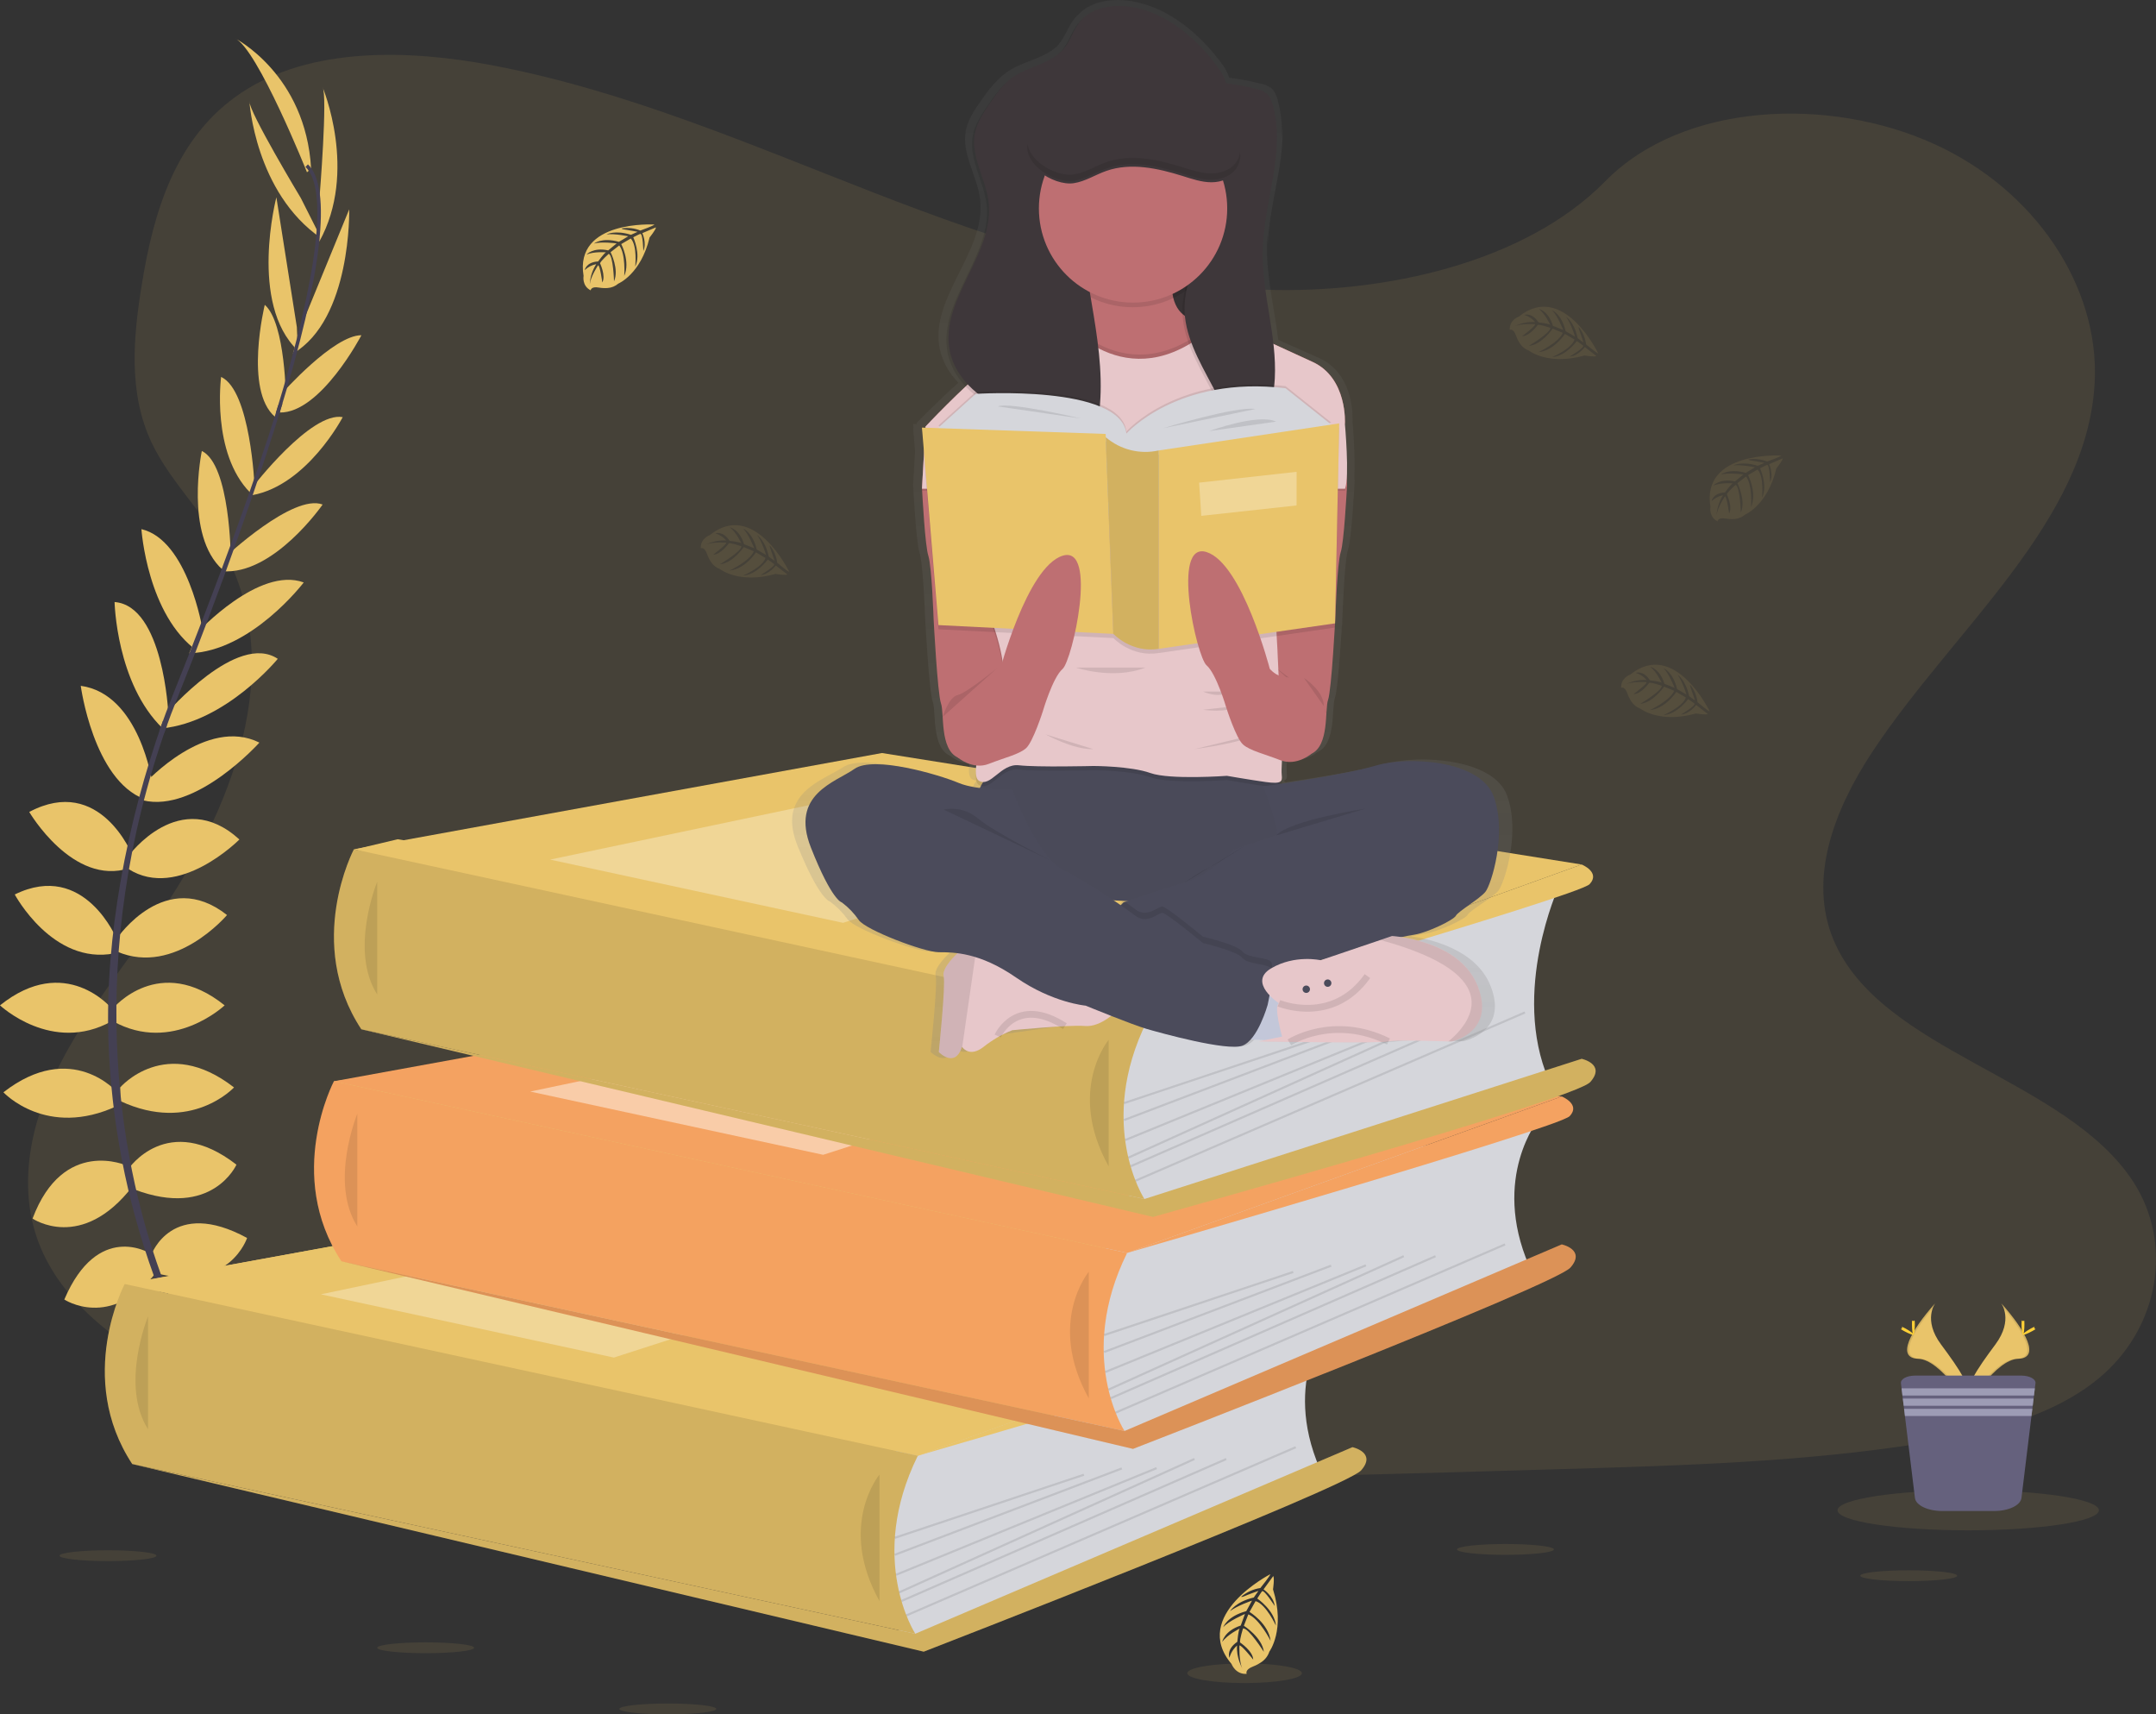 <svg width="317" height="252" viewBox="0 0 317 252" fill="none" xmlns="http://www.w3.org/2000/svg">
<rect x="0" y="0" width="317" height="252" fill="#333333" stroke="none"/>
<g clip-path="url(#clip0)">
<path opacity="0.1" d="M185.91 42.587C165.852 41.889 146.745 35.416 128.503 28.331C110.261 21.247 92.192 13.397 72.615 9.644C60.023 7.23 45.621 6.889 35.477 13.639C25.711 20.147 22.556 31.35 20.861 41.756C19.584 49.584 18.834 57.822 22.333 65.151C24.76 70.239 29.071 74.516 32.049 79.406C42.422 96.364 35.093 117.276 23.852 133.834C18.583 141.604 12.462 149.019 8.396 157.281C4.33 165.543 2.446 175.023 6.003 183.459C9.533 191.826 17.942 198.099 27.047 202.515C45.546 211.486 67.337 214.052 88.6 215.506C135.656 218.726 182.959 217.331 230.139 215.937C247.599 215.419 265.135 214.895 282.311 212.196C291.85 210.696 301.696 208.319 308.623 202.574C317.412 195.282 319.591 182.932 313.703 173.79C303.819 158.453 276.512 154.644 269.595 138.182C265.795 129.124 269.7 119.033 275.223 110.629C287.074 92.605 306.937 76.791 307.985 56.188C308.704 42.035 299.152 27.866 284.387 21.169C268.913 14.125 247.448 15.018 236.036 26.636C224.278 38.608 203.619 43.2 185.91 42.587Z" fill="#E9C46A"/>
<path d="M134.955 213.987L28.875 213.47L18.335 188.749L55.606 186.043L49.11 158.939L122.828 149.385L52.237 124.847L58.473 123.366L171.982 141.882L165.73 184.181L156.795 207.427L134.955 213.987Z" fill="#E9C46A"/>
<path d="M30.502 203.116C30.502 203.116 37.011 202.075 40.916 206.674C40.916 206.674 38.052 208.93 31.891 205.806L30.502 203.116Z" fill="#E9C46A"/>
<path d="M29.821 203.014C29.821 203.014 25.668 208.124 27.713 213.814C27.713 213.814 31.098 212.459 31.466 205.561L29.821 203.014Z" fill="#E9C46A"/>
<path d="M26.089 194.612C26.089 194.612 28.693 189.837 39.106 196.521C39.106 196.521 37.718 199.732 33.118 199.472C28.519 199.211 27.304 197.129 26.089 194.612Z" fill="#E9C46A"/>
<path d="M25.416 194.268C25.416 194.268 20.015 193.649 19.491 206.014C19.491 206.014 22.915 206.723 25.348 202.812C27.781 198.901 26.783 196.707 25.416 194.268Z" fill="#E9C46A"/>
<path d="M22.271 184.404C22.271 184.404 25.308 175.987 36.329 181.975C36.329 181.975 33.812 189.697 23.399 187.268L22.271 184.404Z" fill="#E9C46A"/>
<path d="M18.887 171.822C18.887 171.822 24.614 163.318 34.767 171.202C34.767 171.202 31.209 179.185 19.755 174.847L18.887 171.822Z" fill="#E9C46A"/>
<path d="M17.672 159.848C17.672 159.848 24.354 152.035 34.408 159.848C34.408 159.848 28.073 166.703 17.672 161.843V159.848Z" fill="#E9C46A"/>
<path d="M16.63 148.217C16.63 148.217 23.399 140.06 33.031 147.783C33.031 147.783 25.395 154.985 16.63 150.126V148.217Z" fill="#E9C46A"/>
<path d="M17.238 137.891C17.238 137.891 24.366 127.391 33.379 134.507C33.379 134.507 25.742 143.531 17.238 139.887V137.891Z" fill="#E9C46A"/>
<path d="M18.887 125.83C18.887 125.83 26.436 115.417 35.201 123.4C35.201 123.4 26.263 132.424 18.887 127.739V125.83Z" fill="#E9C46A"/>
<path d="M21.403 115.048C21.403 115.048 30.341 105.261 38.139 109.16C38.139 109.16 28.826 119.554 21.013 117.645L21.403 115.048Z" fill="#E9C46A"/>
<path d="M24.527 104.827C24.527 104.827 34.842 92.84 40.842 96.844C40.842 96.844 33.242 106.141 23.796 107.071L24.527 104.827Z" fill="#E9C46A"/>
<path d="M29.037 92.974C29.037 92.974 38.065 83.187 44.66 85.617C44.66 85.617 36.936 95.769 27.825 96.029L29.037 92.974Z" fill="#E9C46A"/>
<path d="M33.118 81.885C33.118 81.885 43.098 72.514 47.437 74.163C47.437 74.163 40.234 84.575 32.685 83.968L33.118 81.885Z" fill="#E9C46A"/>
<path d="M37.11 71.646C37.11 71.646 45.701 60.45 50.39 61.317C50.39 61.317 45.18 71.299 37.11 72.784V71.646Z" fill="#E9C46A"/>
<path d="M41.443 57.84C41.443 57.84 49.036 49.259 53.139 49.278C53.139 49.278 47.145 60.744 41.13 60.639L41.443 57.84Z" fill="#E9C46A"/>
<path d="M44.009 48.648L51.345 30.773C51.345 30.773 51.711 46.931 43.076 51.964L44.009 48.648Z" fill="#E9C46A"/>
<path d="M46.987 28.936C46.987 28.936 48.202 14.008 47.421 12.793C47.421 12.793 52.665 25.204 46.938 35.53L46.987 28.936Z" fill="#E9C46A"/>
<path d="M21.986 184.206C21.986 184.206 14.38 179.492 9.456 191.024C9.456 191.024 16.224 195.517 22.881 187.147L21.986 184.206Z" fill="#E9C46A"/>
<path d="M18.642 171.342C18.642 171.342 9.313 167.087 4.788 179.126C4.788 179.126 11.994 184.085 19.491 174.385L18.642 171.342Z" fill="#E9C46A"/>
<path d="M17.238 160.563C17.238 160.563 10.556 152.751 0.502 160.563C0.502 160.563 6.837 167.418 17.238 162.559V160.563Z" fill="#E9C46A"/>
<path d="M16.401 148.217C16.401 148.217 9.632 140.06 0 147.783C0 147.783 7.636 154.985 16.401 150.126V148.217Z" fill="#E9C46A"/>
<path d="M17.238 138.188C17.238 138.188 12.49 126.428 2.169 131.485C2.169 131.485 7.748 141.913 16.816 140.141L17.238 138.188Z" fill="#E9C46A"/>
<path d="M19.485 125.771C19.485 125.771 14.765 113.805 4.299 119.353C4.299 119.353 10.708 130.32 19.02 127.618L19.485 125.771Z" fill="#E9C46A"/>
<path d="M22.41 115.107C22.41 115.107 20.551 101.989 11.873 100.814C11.873 100.814 13.714 114.648 21.242 117.471L22.41 115.107Z" fill="#E9C46A"/>
<path d="M24.747 104.852C24.747 104.852 24.022 89.047 16.847 88.496C16.847 88.496 17.089 100.492 23.938 107.09L24.747 104.852Z" fill="#E9C46A"/>
<path d="M29.78 92.531C29.78 92.531 27.642 79.388 20.793 77.782C20.793 77.782 21.642 90.51 29.102 95.757L29.78 92.531Z" fill="#E9C46A"/>
<path d="M33.93 81.994C33.93 81.994 33.859 68.302 29.675 66.291C29.675 66.291 27.081 78.687 32.718 83.742L33.93 81.994Z" fill="#E9C46A"/>
<path d="M37.429 71.491C37.429 71.491 36.843 57.394 32.511 55.407C32.511 55.407 31.029 66.564 36.781 72.415L37.429 71.491Z" fill="#E9C46A"/>
<path d="M42.047 58.965C42.047 58.965 42.022 47.499 38.929 44.809C38.929 44.809 35.855 57.369 40.432 61.271L42.047 58.965Z" fill="#E9C46A"/>
<path d="M43.646 48.084L40.637 29.001C40.637 29.001 36.549 44.638 43.788 51.531L43.646 48.084Z" fill="#E9C46A"/>
<path d="M44.232 29.115C44.232 29.115 36.509 16.285 36.667 14.86C36.667 14.86 37.488 28.306 47.204 35.004L44.232 29.115Z" fill="#E9C46A"/>
<path d="M45.137 25.325C45.137 25.325 37.847 7.103 34.55 5.628C34.55 5.628 44.963 10.921 45.744 24.805L45.137 25.325Z" fill="#E9C46A"/>
<path d="M41.093 60.747L40.594 60.595C46.746 40.535 48.28 27.745 44.917 24.538L45.274 24.16C48.841 27.544 47.393 40.194 41.093 60.747Z" fill="#444053"/>
<path d="M24.152 107.716L23.415 107.452C24.069 105.615 24.772 103.749 25.51 101.911C31.931 85.908 37.398 71.02 40.903 59.591L41.545 59.281C38.033 70.732 32.663 86.19 26.235 102.215C25.5 104.019 24.8 105.875 24.152 107.716Z" fill="#444053"/>
<path d="M39.673 218.128C39.574 218.019 29.604 206.791 22.652 187.624C18.579 176.402 16.312 164.605 15.936 152.673C15.459 137.758 18.589 121.104 23.951 105.974L24.533 106.656C12.496 140.612 17.278 169.709 23.622 187.23C30.499 206.224 40.358 217.328 40.454 217.44L39.673 218.128Z" fill="#444053"/>
<path d="M195.477 194.29C195.477 194.29 188.451 202.865 194.029 215.828L137.934 240.156L132.55 241.284L130.071 230.437L131.729 216.749V209.268L195.477 194.29Z" fill="#D5D6DB"/>
<path d="M18.335 188.749L95.977 174.596L198.855 190.983L134.955 213.987L18.335 188.749Z" fill="#E9C46A"/>
<path d="M18.335 188.749L95.977 174.596L198.855 190.983L134.955 213.987L18.335 188.749Z" fill="#E9C46A"/>
<path d="M18.335 188.746C18.335 188.746 11.073 202.502 19.441 215.208L134.577 240.156C134.577 240.156 127.43 229.197 134.946 213.987L18.335 188.746Z" fill="#E9C46A"/>
<path opacity="0.1" d="M18.335 188.746C18.335 188.746 11.073 202.502 19.441 215.208L134.577 240.156C134.577 240.156 127.43 229.197 134.946 213.987L18.335 188.746Z" fill="black"/>
<path opacity="0.1" d="M21.766 193.515C21.766 193.515 17.616 203.581 21.766 210.095V193.515Z" fill="black"/>
<path d="M134.577 240.156L198.855 212.729C198.855 212.729 202.45 213.504 200.126 216.138C197.801 218.772 135.817 242.79 135.817 242.79L19.441 215.208L134.577 240.156Z" fill="#E9C46A"/>
<path opacity="0.1" d="M134.577 240.156L198.855 212.729C198.855 212.729 202.45 213.504 200.126 216.138C197.801 218.772 135.817 242.79 135.817 242.79L19.441 215.208L134.577 240.156Z" fill="black"/>
<path opacity="0.1" d="M129.309 216.758C129.309 216.758 123.11 224.196 129.309 235.352V216.758Z" fill="black"/>
<path opacity="0.1" d="M159.317 216.632L131.515 225.907L131.613 226.201L159.415 216.926L159.317 216.632Z" fill="black"/>
<path opacity="0.1" d="M164.886 215.709L131.506 228.402L131.616 228.692L164.996 215.999L164.886 215.709Z" fill="black"/>
<path opacity="0.1" d="M170 215.665L131.692 231.344L131.809 231.631L170.118 215.951L170 215.665Z" fill="black"/>
<path opacity="0.1" d="M175.562 214.322L132.139 233.936L132.267 234.218L175.689 214.605L175.562 214.322Z" fill="black"/>
<path opacity="0.1" d="M180.234 214.328L132.483 235.199L132.607 235.483L180.358 214.612L180.234 214.328Z" fill="black"/>
<path opacity="0.1" d="M190.454 212.593L133.203 237.319L133.326 237.603L190.577 212.878L190.454 212.593Z" fill="black"/>
<path opacity="0.3" d="M47.179 190.261L101.725 178.795L134.955 185.148L90.258 199.558L47.179 190.261Z" fill="white"/>
<path d="M198.855 190.983C198.855 190.983 201.675 192.121 200.02 193.878C198.365 195.635 134.946 213.987 134.946 213.987L198.855 190.983Z" fill="#E9C46A"/>
<path d="M226.249 164.484C226.249 164.484 219.226 173.056 224.805 186.022L168.709 210.349L163.326 211.483L160.846 200.637L162.529 186.952V179.461L226.249 164.484Z" fill="#D5D6DB"/>
<path d="M49.11 158.939L126.749 144.789L229.63 161.177L165.731 184.181L49.11 158.939Z" fill="#F4A261"/>
<path d="M49.098 158.939C49.098 158.939 41.833 172.696 50.201 185.402L165.337 210.349C165.337 210.349 158.193 199.382 165.718 184.178L49.098 158.939Z" fill="#F4A261"/>
<path opacity="0.1" d="M49.098 158.939C49.098 158.939 41.833 172.696 50.201 185.402L165.337 210.349C165.337 210.349 158.193 199.382 165.718 184.178L129.309 176.297L49.098 158.939Z" fill="#F4A261"/>
<path opacity="0.1" d="M52.538 163.709C52.538 163.709 48.391 173.772 52.538 180.289V163.709Z" fill="black"/>
<path d="M165.349 210.349L229.63 182.923C229.63 182.923 233.222 183.698 230.898 186.332C228.573 188.966 166.589 212.983 166.589 212.983L50.213 185.402L165.349 210.349Z" fill="#F4A261"/>
<path opacity="0.1" d="M165.349 210.349L229.63 182.923C229.63 182.923 233.222 183.698 230.898 186.332C228.573 188.966 166.589 212.983 166.589 212.983L50.213 185.402L165.349 210.349Z" fill="black"/>
<path opacity="0.1" d="M160.081 186.952C160.081 186.952 153.882 194.389 160.081 205.546V186.952Z" fill="black"/>
<path opacity="0.1" d="M190.092 186.829L162.289 196.104L162.387 196.398L190.19 187.123L190.092 186.829Z" fill="black"/>
<path opacity="0.1" d="M195.664 185.905L162.284 198.597L162.394 198.887L195.775 186.194L195.664 185.905Z" fill="black"/>
<path opacity="0.1" d="M200.774 185.856L162.466 201.535L162.583 201.822L200.891 186.143L200.774 185.856Z" fill="black"/>
<path opacity="0.1" d="M206.339 184.514L162.917 204.128L163.044 204.41L206.467 184.796L206.339 184.514Z" fill="black"/>
<path opacity="0.1" d="M211.007 184.516L163.256 205.387L163.38 205.671L211.131 184.8L211.007 184.516Z" fill="black"/>
<path opacity="0.1" d="M221.229 182.781L163.979 207.506L164.101 207.791L221.352 183.065L221.229 182.781Z" fill="black"/>
<path opacity="0.45" d="M77.955 160.455L132.501 148.989L165.731 155.342L121.034 169.752L77.955 160.455Z" fill="white"/>
<path d="M229.63 161.177C229.63 161.177 232.447 162.314 230.795 164.068C229.143 165.822 165.73 184.178 165.73 184.178L229.63 161.177Z" fill="#F4A261"/>
<path d="M229.162 130.385C229.162 130.385 222.136 145.778 227.715 158.741L171.619 176.251L166.248 177.388L163.769 166.541L165.427 152.853V145.363L229.162 130.385Z" fill="#D5D6DB"/>
<path d="M52.033 124.844L129.674 110.691L232.556 127.079L168.653 150.083L52.033 124.844Z" fill="#E9C46A"/>
<path d="M52.033 124.841C52.033 124.841 44.759 138.598 53.127 151.304L168.262 176.251C168.262 176.251 161.116 165.283 168.64 150.083L52.033 124.841Z" fill="#E9C46A"/>
<path opacity="0.1" d="M52.033 124.841C52.033 124.841 44.759 138.598 53.127 151.304L168.262 176.251C168.262 176.251 161.116 165.283 168.64 150.083L52.033 124.841Z" fill="black"/>
<path opacity="0.1" d="M55.464 129.61C55.464 129.61 51.314 139.676 55.464 146.19V129.61Z" fill="black"/>
<path d="M168.275 176.251L232.553 155.642C232.553 155.642 236.148 156.417 233.823 159.051C231.499 161.685 169.515 178.885 169.515 178.885L53.139 151.303L168.275 176.251Z" fill="#E9C46A"/>
<path opacity="0.1" d="M168.275 176.251L232.553 155.642C232.553 155.642 236.148 156.417 233.823 159.051C231.499 161.685 169.515 178.885 169.515 178.885L53.139 151.303L168.275 176.251Z" fill="black"/>
<path opacity="0.1" d="M163.006 152.853C163.006 152.853 156.808 160.291 163.006 171.447V152.853Z" fill="black"/>
<path opacity="0.1" d="M193.019 152.73L165.216 162.005L165.314 162.299L193.117 153.024L193.019 152.73Z" fill="black"/>
<path opacity="0.1" d="M198.589 151.807L165.208 164.5L165.319 164.789L198.699 152.097L198.589 151.807Z" fill="black"/>
<path opacity="0.1" d="M203.696 151.76L165.388 167.439L165.505 167.726L203.813 152.047L203.696 151.76Z" fill="black"/>
<path opacity="0.1" d="M209.265 150.415L165.842 170.029L165.97 170.311L209.392 150.697L209.265 150.415Z" fill="black"/>
<path opacity="0.1" d="M213.935 150.421L166.184 171.291L166.308 171.575L214.059 150.705L213.935 150.421Z" fill="black"/>
<path opacity="0.1" d="M224.155 148.687L166.905 173.413L167.028 173.697L224.278 148.971L224.155 148.687Z" fill="black"/>
<path opacity="0.3" d="M80.877 126.357L135.423 114.89L168.653 121.243L123.956 135.654L80.877 126.357Z" fill="white"/>
<path d="M232.552 127.078C232.552 127.078 235.373 128.216 233.718 129.973C232.063 131.73 168.653 150.082 168.653 150.082L232.552 127.078Z" fill="#E9C46A"/>
<path d="M96.206 33.005C96.206 33.005 84.429 32.295 85.805 40.557C85.805 40.557 85.529 42.017 86.852 42.68C86.852 42.68 86.874 42.06 88.061 42.274C88.484 42.346 88.915 42.367 89.344 42.336C89.922 42.296 90.471 42.07 90.909 41.691C90.909 41.691 94.222 40.321 95.511 34.904C95.511 34.904 96.466 33.724 96.441 33.42L94.445 34.269C94.445 34.269 95.124 35.704 94.591 36.897C94.591 36.897 94.526 34.322 94.142 34.38C94.064 34.38 93.11 34.879 93.11 34.879C93.11 34.879 94.278 37.38 93.395 39.196C93.395 39.196 93.729 36.116 92.744 35.059L91.343 35.877C91.343 35.877 92.71 38.459 91.783 40.566C91.783 40.566 92.022 37.334 91.049 36.076L89.778 37.067C89.778 37.067 91.064 39.612 90.28 41.359C90.28 41.359 90.178 37.597 89.505 37.312C89.505 37.312 88.392 38.291 88.225 38.694C88.225 38.694 89.105 40.554 88.557 41.517C88.557 41.517 88.225 39.01 87.937 38.998C87.937 38.998 86.831 40.659 86.716 41.787C86.769 40.736 87.097 39.716 87.667 38.831C87.03 38.951 86.441 39.256 85.975 39.708C85.975 39.708 86.146 38.533 87.943 38.431C87.943 38.431 88.857 37.17 89.102 37.095C89.102 37.095 87.314 36.943 86.232 37.424C86.232 37.424 87.187 36.317 89.428 36.804L90.667 35.781C90.667 35.781 88.318 35.471 87.32 35.815C87.32 35.815 88.47 34.836 91.005 35.549L92.372 34.734C92.372 34.734 90.367 34.303 89.174 34.458C89.174 34.458 90.432 33.779 92.772 34.514L93.745 34.077C93.745 34.077 92.279 33.789 91.848 33.742C91.417 33.696 91.396 33.578 91.396 33.578C92.326 33.425 93.281 33.532 94.154 33.888C94.154 33.888 96.246 33.135 96.206 33.005Z" fill="#E9C46A"/>
<path opacity="0.1" d="M261.89 66.964C261.89 66.964 250.113 66.254 251.489 74.516C251.489 74.516 251.213 75.976 252.536 76.639C252.536 76.639 252.558 76.019 253.745 76.233C254.169 76.304 254.599 76.325 255.028 76.295C255.601 76.253 256.144 76.027 256.578 75.65C256.578 75.65 259.894 74.281 261.18 68.863C261.18 68.863 262.135 67.683 262.11 67.379L260.12 68.228C260.12 68.228 260.799 69.663 260.266 70.856C260.266 70.856 260.201 68.281 259.819 68.34C259.742 68.34 258.784 68.839 258.784 68.839C258.784 68.839 259.953 71.34 259.073 73.156C259.073 73.156 259.407 70.075 258.419 69.018L257.018 69.837C257.018 69.837 258.385 72.418 257.458 74.525C257.458 74.525 257.697 71.293 256.723 70.035L255.456 71.026C255.456 71.026 256.739 73.571 255.955 75.319C255.955 75.319 255.852 71.556 255.18 71.271C255.18 71.271 254.07 72.251 253.9 72.653C253.9 72.653 254.78 74.513 254.235 75.477C254.235 75.477 253.9 72.97 253.615 72.957C253.615 72.957 252.508 74.618 252.394 75.746C252.447 74.694 252.777 73.675 253.348 72.79C252.71 72.911 252.121 73.216 251.653 73.667C251.653 73.667 251.827 72.492 253.621 72.39C253.621 72.39 254.535 71.129 254.78 71.051C254.78 71.051 252.995 70.903 251.91 71.383C251.91 71.383 252.865 70.277 255.106 70.763L256.345 69.74C256.345 69.74 253.993 69.431 252.998 69.775C252.998 69.775 254.145 68.795 256.683 69.508L258.047 68.693C258.047 68.693 256.042 68.262 254.848 68.417C254.848 68.417 256.107 67.739 258.447 68.473L259.423 68.036C259.423 68.036 257.954 67.748 257.523 67.701C257.092 67.655 257.07 67.537 257.07 67.537C258.001 67.382 258.956 67.49 259.829 67.847C259.829 67.847 261.927 67.094 261.89 66.964Z" fill="#E9C46A"/>
<path opacity="0.1" d="M116.041 84.046C116.041 84.046 110.908 73.406 104.375 78.65C104.375 78.65 102.965 79.121 103.033 80.599C103.033 80.599 103.576 80.317 103.963 81.458C104.108 81.861 104.299 82.246 104.533 82.604C104.85 83.091 105.317 83.46 105.863 83.658C105.863 83.658 108.674 85.883 114.032 84.365C114.032 84.365 115.529 84.622 115.774 84.442L114.063 83.119C114.063 83.119 113.134 84.411 111.838 84.526C111.838 84.526 114.057 83.215 113.818 82.911C113.769 82.849 112.889 82.251 112.889 82.251C112.889 82.251 111.274 84.492 109.259 84.606C109.259 84.606 112.111 83.398 112.551 82.019L111.156 81.194C111.156 81.194 109.566 83.649 107.276 83.866C107.276 83.866 110.214 82.499 110.837 81.036L109.356 80.416C109.356 80.416 107.759 82.778 105.85 82.948C105.85 82.948 109.086 81.024 109.005 80.296C109.005 80.296 107.608 79.806 107.174 79.853C107.174 79.853 105.99 81.523 104.874 81.523C104.874 81.523 106.898 80.007 106.774 79.763C106.774 79.763 104.784 79.608 103.737 80.073C104.681 79.603 105.731 79.39 106.783 79.453C106.366 78.955 105.812 78.59 105.19 78.402C105.19 78.402 106.3 77.981 107.264 79.496C107.264 79.496 108.813 79.679 108.996 79.856C108.996 79.856 108.255 78.225 107.31 77.516C107.31 77.516 108.742 77.804 109.396 79.995L110.899 80.59C110.899 80.59 110.034 78.384 109.238 77.686C109.238 77.686 110.651 78.21 111.268 80.785L112.644 81.579C112.644 81.579 112.046 79.617 111.327 78.653C111.327 78.653 112.532 79.422 113.031 81.82L113.89 82.459C113.89 82.459 113.425 81.036 113.27 80.64C113.115 80.243 113.192 80.162 113.192 80.162C113.782 80.898 114.155 81.783 114.271 82.719C114.271 82.719 115.929 84.138 116.041 84.046Z" fill="#E9C46A"/>
<path opacity="0.1" d="M234.982 51.933C234.982 51.933 229.853 41.294 223.317 46.538C223.317 46.538 221.91 47.009 221.975 48.487C221.975 48.487 222.52 48.208 222.905 49.346C223.049 49.751 223.242 50.136 223.478 50.495C223.794 50.981 224.26 51.35 224.804 51.546C224.804 51.546 227.619 53.771 232.974 52.256C232.974 52.256 234.471 52.51 234.719 52.33L233.017 51.004C233.017 51.004 232.088 52.299 230.795 52.414C230.795 52.414 233.011 51.1 232.773 50.796C232.723 50.734 231.843 50.136 231.843 50.136C231.843 50.136 230.231 52.377 228.214 52.491C228.214 52.491 231.068 51.283 231.508 49.907L230.092 49.089C230.092 49.089 228.505 51.54 226.211 51.76C226.211 51.76 229.15 50.39 229.776 48.927L228.291 48.308C228.291 48.308 226.695 50.672 224.789 50.84C224.789 50.84 228.021 48.915 227.941 48.19C227.941 48.19 226.546 47.697 226.112 47.747C226.112 47.747 224.928 49.414 223.81 49.414C223.81 49.414 225.836 47.898 225.712 47.654C225.712 47.654 223.723 47.499 222.672 47.964C223.616 47.494 224.666 47.281 225.719 47.344C225.303 46.846 224.75 46.48 224.129 46.293C224.129 46.293 225.238 45.872 226.202 47.387C226.202 47.387 227.752 47.573 227.935 47.75C227.935 47.75 227.194 46.117 226.246 45.407C226.246 45.407 227.677 45.698 228.331 47.902L229.838 48.497C229.838 48.497 228.973 46.287 228.176 45.59C228.176 45.59 229.59 46.114 230.203 48.689L231.582 49.482C231.582 49.482 230.981 47.523 230.262 46.557C230.262 46.557 231.471 47.325 231.967 49.724L232.825 50.362C232.825 50.362 232.363 48.94 232.205 48.543C232.047 48.146 232.128 48.069 232.128 48.069C232.716 48.805 233.088 49.69 233.203 50.626C233.203 50.626 234.886 52.033 234.982 51.933Z" fill="#E9C46A"/>
<path opacity="0.1" d="M251.374 104.558C251.374 104.558 246.245 93.916 239.7 99.159C239.7 99.159 238.293 99.63 238.358 101.109C238.358 101.109 238.903 100.83 239.287 101.967C239.431 102.372 239.622 102.758 239.858 103.117C240.174 103.602 240.639 103.971 241.184 104.167C241.184 104.167 243.998 106.395 249.357 104.877C249.357 104.877 250.851 105.134 251.099 104.951L249.388 103.628C249.388 103.628 248.458 104.923 247.163 105.038C247.163 105.038 249.379 103.724 249.14 103.42C249.09 103.358 248.21 102.76 248.21 102.76C248.21 102.76 246.598 105.001 244.581 105.119C244.581 105.119 247.435 103.907 247.875 102.531L246.478 101.707C246.478 101.707 244.891 104.161 242.597 104.378C242.597 104.378 245.535 103.008 246.161 101.546L244.677 100.926C244.677 100.926 243.081 103.287 241.175 103.458C241.175 103.458 244.41 101.533 244.33 100.805C244.33 100.805 242.932 100.312 242.498 100.362C242.498 100.362 241.314 102.029 240.195 102.029C240.195 102.029 242.222 100.514 242.098 100.269C242.098 100.269 240.109 100.114 239.058 100.579C240.003 100.11 241.055 99.896 242.108 99.959C241.691 99.46 241.137 99.095 240.515 98.908C240.515 98.908 241.624 98.484 242.588 100.002C242.588 100.002 244.138 100.185 244.321 100.362C244.321 100.362 243.58 98.732 242.635 98.019C242.635 98.019 244.066 98.31 244.72 100.514L246.223 101.109C246.223 101.109 245.359 98.899 244.562 98.205C244.562 98.205 245.976 98.725 246.589 101.304L247.968 102.094C247.968 102.094 247.367 100.135 246.648 99.169C246.648 99.169 247.857 99.937 248.356 102.339L249.214 102.959C249.214 102.959 248.749 101.536 248.594 101.14C248.439 100.743 248.517 100.665 248.517 100.665C249.106 101.401 249.479 102.286 249.592 103.222C249.592 103.222 251.278 104.651 251.374 104.558Z" fill="#E9C46A"/>
<path opacity="0.1" d="M62.589 243.013C66.523 243.013 69.714 242.656 69.714 242.216C69.714 241.777 66.523 241.42 62.589 241.42C58.653 241.42 55.463 241.777 55.463 242.216C55.463 242.656 58.653 243.013 62.589 243.013Z" fill="#E9C46A"/>
<path opacity="0.1" d="M15.88 229.476C19.816 229.476 23.006 229.12 23.006 228.68C23.006 228.24 19.816 227.883 15.88 227.883C11.945 227.883 8.755 228.24 8.755 228.68C8.755 229.12 11.945 229.476 15.88 229.476Z" fill="#E9C46A"/>
<path opacity="0.1" d="M98.192 252.003C102.128 252.003 105.318 251.646 105.318 251.207C105.318 250.767 102.128 250.41 98.192 250.41C94.257 250.41 91.067 250.767 91.067 251.207C91.067 251.646 94.257 252.003 98.192 252.003Z" fill="#E9C46A"/>
<path opacity="0.1" d="M280.643 232.421C284.578 232.421 287.768 232.064 287.768 231.624C287.768 231.184 284.578 230.828 280.643 230.828C276.708 230.828 273.518 231.184 273.518 231.624C273.518 232.064 276.708 232.421 280.643 232.421Z" fill="#E9C46A"/>
<path opacity="0.1" d="M221.352 228.556C225.287 228.556 228.477 228.199 228.477 227.759C228.477 227.319 225.287 226.963 221.352 226.963C217.417 226.963 214.227 227.319 214.227 227.759C214.227 228.199 217.417 228.556 221.352 228.556Z" fill="#E9C46A"/>
<path opacity="0.1" d="M182.996 247.404C187.65 247.404 191.423 246.756 191.423 245.957C191.423 245.158 187.65 244.51 182.996 244.51C178.342 244.51 174.569 245.158 174.569 245.957C174.569 246.756 178.342 247.404 182.996 247.404Z" fill="#E9C46A"/>
<path d="M186.756 231.41C186.756 231.41 175.022 237.472 181.084 244.612C181.084 244.612 181.654 246.161 183.303 246.053C183.303 246.053 182.975 245.452 184.233 244.971C184.681 244.798 185.106 244.573 185.501 244.299C186.033 243.931 186.432 243.399 186.635 242.784C186.635 242.784 189.034 239.573 187.174 233.632C187.174 233.632 187.416 231.952 187.205 231.68L185.78 233.635C185.78 233.635 187.252 234.624 187.422 236.077C187.422 236.077 185.872 233.638 185.563 233.908C185.494 233.964 184.856 234.977 184.856 234.977C184.856 234.977 187.41 236.709 187.599 238.959C187.599 238.959 186.161 235.808 184.608 235.358L183.719 236.945C183.719 236.945 186.508 238.643 186.818 241.197C186.818 241.197 185.197 237.958 183.542 237.304L182.888 238.981C182.888 238.981 185.578 240.692 185.826 242.818C185.826 242.818 183.576 239.263 182.767 239.375C182.767 239.375 182.259 240.949 182.327 241.435C182.327 241.435 184.227 242.706 184.261 243.955C184.261 243.955 182.507 241.739 182.237 241.885C182.237 241.885 182.126 244.113 182.665 245.272C182.665 245.272 181.735 243.617 181.887 241.885C181.343 242.365 180.952 242.995 180.762 243.695C180.762 243.695 180.257 242.471 181.921 241.342C181.921 241.342 182.079 239.61 182.271 239.396C182.271 239.396 180.471 240.276 179.705 241.355C179.705 241.355 179.987 239.747 182.429 238.947L183.049 237.249C183.049 237.249 180.607 238.284 179.854 239.195C179.854 239.195 180.396 237.599 183.241 236.833L184.084 235.284C184.084 235.284 181.915 236.015 180.855 236.833C180.855 236.833 181.676 235.461 184.345 234.828L185.029 233.852C185.029 233.852 183.455 234.413 183.015 234.615C182.575 234.816 182.488 234.717 182.488 234.717C183.293 234.036 184.27 233.592 185.312 233.434C185.312 233.434 186.864 231.516 186.756 231.41Z" fill="#E9C46A"/>
<path d="M221.582 116.923C219.555 111.416 208.398 110.899 203.557 112.302C200.116 113.303 192.864 114.431 188.99 114.999L188.739 114.76C189.241 114.611 189.254 114.246 189.192 113.703C189.156 112.988 189.166 112.272 189.223 111.559C191.597 112.296 193.71 110.551 193.71 110.551C196.5 109.312 195.75 104.006 196.283 102.556C196.683 101.471 197.113 95.081 197.305 91.895H197.346L197.367 90.826C197.395 90.365 197.408 90.095 197.408 90.095C197.408 90.095 197.68 82.304 198.214 80.727C198.709 79.276 199.112 71.969 199.174 70.81C199.174 70.71 199.174 70.658 199.174 70.658L199.134 69.982C199.162 69.49 199.174 68.941 199.171 68.365C199.171 65.715 198.895 62.377 198.861 61.838C198.861 61.761 198.861 61.667 198.861 61.556C198.883 60.425 198.74 54.76 193.921 52.618C192.145 51.825 190.01 50.88 187.943 49.959C187.41 45.357 186.192 40.78 186.297 36.144C186.297 35.447 186.359 34.749 186.427 34.055C186.427 34.257 186.406 34.461 186.402 34.675C186.402 35.124 186.402 35.577 186.402 36.026C186.585 30.228 188.776 24.399 188.572 18.724C188.553 19.279 188.513 19.837 188.46 20.395C188.567 18.476 188.366 16.552 187.865 14.696C187.679 14.042 187.428 13.366 186.892 12.929C186.385 12.577 185.804 12.347 185.194 12.257C183.727 11.881 182.237 11.604 180.734 11.426C180.506 10.727 180.166 10.069 179.73 9.477C176.587 5.163 171.932 1.11 166.428 0.18C163.667 -0.285 160.49 0.102 158.612 2.076C158.416 2.25 158.231 2.436 158.06 2.634C157.05 3.84 156.616 5.423 155.581 6.626C155.513 6.706 155.435 6.781 155.361 6.858C153.334 8.671 150.176 9.049 147.923 10.676C147.526 10.968 147.153 11.293 146.81 11.646C145.902 12.546 145.088 13.535 144.38 14.6C143.367 16.025 142.325 17.51 142.003 19.211C141.355 22.62 143.677 25.852 144.107 29.283C145.068 36.959 136.573 43.771 138.182 51.345C138.611 53.205 139.559 54.906 140.915 56.25C137.602 59.25 134.782 62.16 134.782 62.16V62.334H134.258L134.311 62.954H134.258L134.546 66.316L134.258 71.213C134.258 71.213 134.258 71.265 134.258 71.364V71.389V71.522C134.258 71.522 134.258 71.575 134.258 71.674H134.277C134.373 73.469 134.754 79.921 135.207 81.281C135.74 82.859 136.009 90.65 136.009 90.65C136.009 90.65 136.598 101.66 137.137 103.117C137.677 104.573 136.911 109.864 139.71 111.112C140.528 111.74 141.498 112.142 142.521 112.278C142.378 113.437 142.468 114.277 142.93 114.54C143.127 114.656 143.351 114.72 143.581 114.726C143.391 115.007 143.222 115.303 143.075 115.609C141.965 115.493 140.873 115.236 139.827 114.844C136.821 113.604 126.845 110.815 123.947 112.777C121.049 114.738 114.076 116.517 117.296 124.413C120.516 132.31 122.016 132.508 122.016 132.508C123.007 133.228 123.877 134.101 124.592 135.096C125.559 136.549 134.568 139.874 136.821 139.874C137.779 139.86 138.736 139.907 139.688 140.017C139.688 140.017 137.243 142.162 137.568 143.407C137.894 144.653 136.824 154.626 136.824 154.626C136.824 154.626 139.304 157.124 140.364 153.848L140.401 153.898C140.599 154.167 141.671 155.385 143.689 153.848C144.515 153.221 145.392 152.666 146.311 152.187L156.08 150.805C157.098 150.741 158.119 150.734 159.139 150.783C160.688 150.91 162.21 149.993 163.168 149.283C165.191 150.052 167.466 150.891 168.548 151.198C170.742 151.818 180.827 154.523 183.185 153.677C183.676 153.483 184.112 153.172 184.456 152.773L186.706 152.844L185.652 153.055C185.652 153.055 187.704 153.089 190.493 153.126L190.376 153.194L193.875 153.163C198.995 153.21 204.747 153.225 205.503 153.055C206.687 152.791 212.839 152.977 214.652 153.055H215.157C215.157 153.055 221.916 151.706 219.127 144.848C216.982 139.58 210.39 138.049 207.465 137.628C208.289 137.463 208.999 137.336 209.47 137.262C211.512 136.952 215.479 135.093 215.802 134.457C216.124 133.822 219.449 131.978 220.308 130.928C221.166 129.877 223.618 122.43 221.582 116.923ZM165.594 132.335L165.263 132.443L165.04 132.517L164.612 132.939C164.271 132.71 163.905 132.468 163.524 132.22C164.197 132.26 164.888 132.3 165.594 132.335Z" fill="url(#paint0_linear)"/>
<path d="M185.354 99.658C185.354 99.658 190.096 112.054 192.793 110.815C195.489 109.575 194.758 104.307 195.272 102.863C195.786 101.418 196.357 90.466 196.357 90.466C196.357 90.466 196.617 82.719 197.132 81.151C197.609 79.71 197.996 72.443 198.061 71.299C198.061 71.2 198.061 71.147 198.061 71.147L197.55 62.16L194.655 61.438L187.942 63.917L187.013 69.226L186.65 71.299L186.495 72.182L185.354 99.658Z" fill="#BE6F72"/>
<path opacity="0.1" d="M186.917 97.582C186.917 97.582 191.441 101.285 192.805 101.611C194.169 101.936 195.005 104.824 195.005 104.824" fill="black"/>
<path d="M148.273 100.201C148.273 100.201 143.531 112.597 140.835 111.357C138.138 110.118 138.87 104.849 138.355 103.405C137.841 101.961 137.27 91.009 137.27 91.009C137.27 91.009 137.01 83.261 136.496 81.693C136.018 80.252 135.631 72.985 135.566 71.842C135.566 71.742 135.566 71.69 135.566 71.69L136.08 62.703L138.975 61.98L145.688 64.46L146.618 69.768L146.98 71.842L147.135 72.725L148.273 100.201Z" fill="#BE6F72"/>
<path d="M179.15 33.863H168.566V50.359H179.15V33.863Z" fill="#3E373A"/>
<path opacity="0.1" d="M179.15 33.863H168.566V50.359H179.15V33.863Z" fill="black"/>
<path d="M146.413 112.547C146.413 112.547 142.796 116.523 144.138 117.245C145.48 117.967 154.161 131.501 154.161 131.501C154.161 131.501 182.674 135.012 188.051 129.744C193.428 124.475 193.32 115.064 193.32 115.064C193.32 115.064 189 115.993 188.528 115.488C188.057 114.983 185.47 112.547 185.47 112.547C185.47 112.547 148.893 110.328 146.413 112.547Z" fill="#4B4B5B"/>
<path opacity="0.02" d="M146.413 112.547C146.413 112.547 142.796 116.523 144.138 117.245C145.48 117.967 154.161 131.501 154.161 131.501C154.161 131.501 182.674 135.012 188.051 129.744C193.428 124.475 193.32 115.064 193.32 115.064C193.32 115.064 189 115.993 188.528 115.488C188.057 114.983 185.47 112.547 185.47 112.547C185.47 112.547 148.893 110.328 146.413 112.547Z" fill="black"/>
<path d="M197.742 62.29L188.444 69.728L185.633 69.933L184.601 70.007L167.267 71.278L149.292 69.964L146.617 69.768L143.208 69.52L136.08 62.703C136.08 62.703 141.126 57.298 145.545 53.65C147.287 52.209 148.933 51.044 150.132 50.585L150.336 50.514C151.091 50.22 151.764 49.75 152.301 49.144C155.791 45.546 159.017 36.668 159.017 36.668C159.017 36.668 174.411 28.716 172.552 39.147C170.692 49.578 179.472 47 179.472 47L182.367 48.32L183.51 48.844L186.427 50.179L193.006 53.198C198.17 55.575 197.742 62.29 197.742 62.29Z" fill="#BE6F72"/>
<path opacity="0.1" d="M166.545 45.162C174.191 45.162 180.39 38.964 180.39 31.319C180.39 23.673 174.191 17.475 166.545 17.475C158.899 17.475 152.701 23.673 152.701 31.319C152.701 38.964 158.899 45.162 166.545 45.162Z" fill="black"/>
<path opacity="0.1" d="M197.764 72.151H135.566C135.566 72.052 135.566 71.999 135.566 71.999L136.08 63.012C136.08 63.012 141.126 57.608 145.545 53.96L184.595 52.411L186.412 50.495L192.991 53.514C198.158 55.888 197.742 62.603 197.742 62.603C197.742 62.603 198.449 70.385 197.764 72.151Z" fill="black"/>
<path d="M197.764 71.841H135.566C135.566 71.742 135.566 71.69 135.566 71.69L136.08 62.703C136.08 62.703 141.126 57.298 145.545 53.65L184.595 52.101L186.412 50.185L192.991 53.204C198.158 55.578 197.742 62.293 197.742 62.293C197.742 62.293 198.449 70.075 197.764 71.841Z" fill="#E7C7CA"/>
<path opacity="0.1" d="M156.575 46.64C156.575 46.64 166.387 59.142 179.457 46.383C192.526 33.624 180.904 74.841 180.904 74.841L152.701 78.188L156.575 46.64Z" fill="black"/>
<path d="M156.575 47.26C156.575 47.26 166.387 59.762 179.457 47.003C192.526 34.244 180.904 75.461 180.904 75.461L152.701 78.808L156.575 47.26Z" fill="#E7C7CA"/>
<path opacity="0.1" d="M183.495 49.454L184.533 65.287L185.646 70.555L186.495 74.584C186.495 74.584 188.665 105.574 188.045 107.124C187.425 108.673 188.355 109.913 188.485 110.737C188.615 111.562 188.355 113.632 188.457 114.562C188.559 115.491 188.457 115.903 186.083 115.572C183.709 115.24 180.399 114.664 180.399 114.664C180.399 114.664 172.031 115.284 169.14 114.252C166.248 113.22 160.772 113.217 160.772 113.217C160.772 113.217 152.506 113.424 149.822 113.114C147.138 112.804 145.688 116.421 143.934 115.386C142.179 114.351 145.998 104.335 147.237 101.44C148.477 98.546 145.586 91.213 145.586 91.213L149.305 70.583L150.132 65.907V51.205L150.337 51.134C151.091 50.84 151.765 50.37 152.302 49.764L153.231 64.559L182.364 65.594V48.943" fill="black"/>
<path d="M183.495 48.834L184.533 64.667L185.646 69.936L186.495 73.964C186.495 73.964 188.665 104.955 188.045 106.504C187.425 108.054 188.355 109.293 188.485 110.117C188.615 110.942 188.355 113.012 188.457 113.942C188.559 114.871 188.457 115.284 186.083 114.952C183.709 114.62 180.399 114.044 180.399 114.044C180.399 114.044 172.031 114.664 169.14 113.632C166.248 112.6 160.772 112.597 160.772 112.597C160.772 112.597 152.506 112.804 149.822 112.494C147.138 112.185 145.688 115.801 143.934 114.766C142.179 113.731 145.998 103.715 147.237 100.82C148.477 97.926 145.586 90.594 145.586 90.594L149.305 69.963L150.132 65.287V50.585L150.337 50.514C151.091 50.22 151.765 49.75 152.302 49.144L153.231 63.939L182.364 64.974V48.323" fill="#E7C7CA"/>
<path opacity="0.1" d="M186.845 15.793C186.669 15.145 186.424 14.473 185.916 14.039C185.43 13.69 184.87 13.461 184.279 13.369C182.866 12.998 181.428 12.722 179.978 12.545C179.77 11.857 179.457 11.205 179.048 10.614C176.011 6.325 171.517 2.281 166.229 1.367C163.462 0.886 160.254 1.317 158.481 3.499C157.508 4.698 157.09 6.288 156.107 7.466C154.214 9.753 150.795 10.035 148.409 11.804C147.135 12.734 146.212 14.082 145.31 15.39C144.333 16.806 143.329 18.281 143.019 19.973C142.4 23.354 144.634 26.577 145.046 29.989C145.976 37.622 137.794 44.394 139.341 51.924C140.243 56.316 144.299 59.408 148.496 60.976C149.974 61.531 151.663 62.083 152.354 63.502C152.664 64.122 152.717 64.838 153.008 65.464C153.988 67.553 157.208 67.633 158.937 66.112C160.666 64.59 161.212 62.129 161.416 59.833C162.247 49.804 158.23 39.897 158.698 29.844C158.838 26.803 159.693 23.354 162.417 21.978C166.084 20.119 170.494 23.218 174.529 22.626C176.439 27.272 176.844 32.399 175.688 37.288C175.047 39.962 173.937 42.556 173.857 45.314C173.736 49.513 176.001 53.35 177.96 57.062C178.38 57.757 178.661 58.526 178.787 59.328C178.818 60.141 178.667 60.951 178.344 61.699C177.238 64.677 175.329 67.441 175.112 70.611C175.048 70.981 175.132 71.362 175.344 71.671C175.563 71.878 175.844 72.004 176.144 72.031C179.491 72.604 182.386 69.638 184.019 66.66C185.84 63.371 186.901 59.715 187.124 55.962C187.462 49.653 185.2 43.445 185.339 37.13C185.5 29.949 188.745 22.719 186.845 15.793Z" fill="black"/>
<path d="M187.155 15.483C186.979 14.835 186.734 14.162 186.226 13.729C185.74 13.38 185.18 13.151 184.589 13.059C183.176 12.688 181.738 12.412 180.288 12.235C180.08 11.547 179.767 10.895 179.358 10.304C176.321 6.015 171.827 1.971 166.539 1.057C163.772 0.576 160.564 1.007 158.791 3.189C157.818 4.388 157.4 5.978 156.417 7.156C154.524 9.443 151.105 9.725 148.719 11.494C147.445 12.424 146.522 13.772 145.62 15.08C144.644 16.496 143.639 17.971 143.329 19.663C142.71 23.044 144.944 26.267 145.356 29.679C146.286 37.312 138.104 44.084 139.651 51.614C140.553 56.005 144.609 59.098 148.806 60.666C150.284 61.221 151.973 61.773 152.664 63.192C152.974 63.812 153.027 64.528 153.318 65.154C154.298 67.243 157.518 67.323 159.247 65.802C160.976 64.28 161.522 61.819 161.726 59.523C162.557 49.494 158.54 39.587 159.008 29.534C159.148 26.494 160.003 23.044 162.727 21.668C166.394 19.809 170.804 22.908 174.839 22.316C176.749 26.962 177.154 32.089 175.998 36.977C175.357 39.652 174.247 42.246 174.167 45.004C174.046 49.203 176.311 53.04 178.27 56.752C178.69 57.447 178.971 58.216 179.098 59.018C179.128 59.831 178.977 60.641 178.654 61.389C177.548 64.367 175.639 67.131 175.422 70.301C175.358 70.671 175.442 71.052 175.654 71.361C175.873 71.568 176.154 71.694 176.454 71.721C179.801 72.294 182.696 69.328 184.329 66.35C186.15 63.061 187.211 59.405 187.434 55.652C187.772 49.343 185.51 43.135 185.649 36.819C185.81 29.639 189.055 22.409 187.155 15.483Z" fill="#3E373A"/>
<path d="M180.309 152.698L192.604 153.092L190.84 143.974L181.422 144.87L180.309 152.698Z" fill="#C3C7D9"/>
<path d="M218.405 131.089C217.577 132.121 214.376 133.98 214.066 134.6C213.756 135.22 209.935 137.079 207.97 137.389C206.005 137.699 199.809 139.044 198.672 139.766C197.857 140.287 191.314 141.935 187.016 142.849C185.852 143.125 184.673 143.337 183.486 143.485C181.626 143.587 161.277 136.667 161.277 136.667L165.2 132.638L165.417 132.564C166.527 132.189 171.653 130.456 174.498 129.632C177.703 128.702 181.422 124.881 181.422 124.881C181.422 124.881 186.895 123.022 187.62 122.814C188.345 122.607 185.761 115.584 185.761 115.584C185.761 115.584 197.64 113.936 202.289 112.538C206.938 111.14 217.683 111.658 219.644 117.134C221.606 122.61 219.245 130.057 218.405 131.089Z" fill="#4B4B5B"/>
<path d="M164.271 148.545C164.271 148.545 161.897 151.025 159.52 150.82C157.142 150.615 148.83 151.44 148.83 151.44C147.324 152.041 145.913 152.858 144.643 153.866C142.7 155.397 141.668 154.176 141.476 153.916L141.442 153.866C140.407 157.123 138.033 154.641 138.033 154.641C138.033 154.641 139.065 144.724 138.749 143.485C138.433 142.245 140.791 140.116 140.791 140.116L143.58 139.406L150.646 137.596L160.772 141.108L164.271 148.545Z" fill="#E7C7CA"/>
<path opacity="0.1" d="M143.568 139.406L141.476 153.916L141.442 153.866C140.407 157.123 138.033 154.641 138.033 154.641C138.033 154.641 139.065 144.724 138.749 143.485C138.433 142.245 140.791 140.116 140.791 140.116L143.568 139.406Z" fill="black"/>
<path opacity="0.1" d="M158.19 98.133C158.19 98.133 163.663 99.993 168.417 98.133H158.19Z" fill="black"/>
<path opacity="0.1" d="M176.875 101.648C176.875 101.648 179.147 102.782 180.904 101.648H176.875Z" fill="black"/>
<path opacity="0.1" d="M176.875 104.338C176.875 104.338 180.696 104.849 181.422 103.817L176.875 104.338Z" fill="black"/>
<path opacity="0.1" d="M175.636 110.118C175.636 110.118 182.814 109.188 184.596 107.948L175.636 110.118Z" fill="black"/>
<path opacity="0.1" d="M153.733 107.948C153.733 107.948 157.762 110.22 160.759 110.118L153.733 107.948Z" fill="black"/>
<path opacity="0.1" d="M187.013 142.849C185.849 143.125 184.67 143.337 183.483 143.485C181.623 143.587 161.274 136.667 161.274 136.667L165.198 132.638L165.414 132.564C166.034 133.001 166.543 133.376 166.905 133.661C168.613 135.006 170.262 133.249 170.882 133.249C171.501 133.249 176.872 137.69 176.872 137.69C176.872 137.69 181.831 138.827 182.659 139.859C183.486 140.891 186.378 140.686 186.892 141.408C187.047 141.631 187.066 142.18 187.013 142.849Z" fill="black"/>
<path d="M148.83 116.006C148.83 116.006 143.816 116.294 140.924 115.076C138.033 113.858 128.425 111.047 125.636 113.021C122.847 114.995 116.131 116.74 119.23 124.593C122.329 132.446 123.776 132.65 123.776 132.65C124.735 133.37 125.572 134.238 126.256 135.223C127.186 136.67 135.863 139.973 138.033 139.973C140.202 139.973 144.024 139.973 149.395 143.692C154.765 147.411 159.622 147.826 159.622 147.826C159.622 147.826 166.44 150.615 168.563 151.235C170.686 151.855 180.387 154.539 182.662 153.715C184.936 152.89 186.381 147.721 186.381 147.721C186.381 147.721 187.413 143.072 186.895 142.35C186.377 141.628 183.486 141.833 182.662 140.801C181.837 139.769 176.875 138.632 176.875 138.632C176.875 138.632 171.517 134.188 170.897 134.188C170.277 134.188 168.628 135.942 166.921 134.6C163.519 132.08 159.945 129.802 156.225 127.782C152.302 125.715 148.83 116.006 148.83 116.006Z" fill="#4B4B5B"/>
<path opacity="0.1" d="M138.749 119.002C139.641 118.82 140.564 118.846 141.445 119.079C142.326 119.312 143.142 119.745 143.828 120.344C146.307 122.411 154.651 126.561 154.651 126.561" fill="black"/>
<path opacity="0.1" d="M200.739 118.872C200.739 118.872 189.684 120.546 187.62 122.817L200.739 118.872Z" fill="black"/>
<path d="M213.446 153.092H212.96C211.212 153.03 205.289 152.844 204.149 153.092C202.807 153.401 185.036 153.092 185.036 153.092L188.51 152.369C188.51 152.369 187.221 147.851 188.039 147.476C188.039 147.476 183.39 144.414 186.895 142.347C190.4 140.28 194.178 141.151 194.178 141.151L202.977 138.17L204.666 137.596C204.666 137.596 214.584 138.114 217.267 144.932C219.951 151.75 213.446 153.092 213.446 153.092Z" fill="#E7C7CA"/>
<path opacity="0.1" d="M213.446 153.092H212.959C215.845 150.712 222.371 143.466 202.977 138.185L204.666 137.612C204.666 137.612 214.583 138.13 217.267 144.947C219.951 151.765 213.446 153.092 213.446 153.092Z" fill="black"/>
<path d="M195.213 145.059C195.513 145.059 195.756 144.816 195.756 144.517C195.756 144.217 195.513 143.974 195.213 143.974C194.914 143.974 194.671 144.217 194.671 144.517C194.671 144.816 194.914 145.059 195.213 145.059Z" fill="#4B4B5B"/>
<path d="M192.061 145.955C192.361 145.955 192.604 145.712 192.604 145.412C192.604 145.113 192.361 144.87 192.061 144.87C191.762 144.87 191.519 145.113 191.519 145.412C191.519 145.712 191.762 145.955 192.061 145.955Z" fill="#4B4B5B"/>
<g opacity="0.1">
<path opacity="0.1" d="M176.705 30.807C176.825 27.399 176.218 24.003 174.926 20.847C170.897 21.448 166.483 18.34 162.814 20.199C160.099 21.575 159.247 25.024 159.095 28.065C159.058 28.867 159.052 29.67 159.067 30.473C159.067 30.188 159.067 29.899 159.095 29.614C159.237 26.574 160.09 23.125 162.814 21.749C166.483 19.889 170.891 22.988 174.926 22.397C176.02 25.07 176.623 27.919 176.705 30.807Z" fill="black"/>
<path opacity="0.1" d="M145.484 30.24C145.537 29.565 145.523 28.886 145.443 28.214C145.115 25.486 143.624 22.88 143.354 20.221C143.007 23.429 145.05 26.509 145.443 29.763C145.484 29.93 145.484 30.079 145.484 30.24Z" fill="black"/>
<path opacity="0.1" d="M161.813 58.051C161.621 60.35 161.079 62.808 159.334 64.332C157.589 65.857 154.375 65.773 153.405 63.685C153.095 63.065 153.049 62.343 152.748 61.723C152.06 60.304 150.368 59.752 148.889 59.197C144.69 57.626 140.639 54.549 139.737 50.145C139.657 49.746 139.602 49.343 139.573 48.937C139.497 49.859 139.552 50.788 139.737 51.695C140.639 56.086 144.696 59.176 148.889 60.747C150.368 61.302 152.06 61.853 152.748 63.273C153.058 63.892 153.111 64.608 153.405 65.234C154.381 67.323 157.601 67.404 159.334 65.882C161.066 64.36 161.606 61.9 161.813 59.6C161.908 58.39 161.94 57.176 161.909 55.962C161.909 56.666 161.869 57.36 161.813 58.051Z" fill="black"/>
<path opacity="0.1" d="M185.751 35.35C185.751 35.8 185.751 36.246 185.751 36.692C185.925 30.928 188.039 25.133 187.831 19.49C187.67 24.709 185.869 30.045 185.751 35.35Z" fill="black"/>
<path opacity="0.1" d="M179.101 58.667C179.177 58.3 179.201 57.923 179.172 57.549C179.047 56.747 178.766 55.977 178.344 55.283C176.553 51.874 174.511 48.385 174.269 44.601C174.269 44.762 174.247 44.911 174.244 45.084C174.12 49.281 176.386 53.12 178.344 56.833C178.677 57.408 178.932 58.025 179.101 58.667Z" fill="black"/>
<path opacity="0.1" d="M187.533 54.183C187.302 57.938 186.234 61.593 184.406 64.881C182.77 67.859 179.878 70.825 176.528 70.252C176.228 70.226 175.946 70.098 175.729 69.889C175.666 69.818 175.616 69.736 175.583 69.647C175.546 69.889 175.515 70.134 175.496 70.382C175.432 70.751 175.516 71.13 175.729 71.439C175.946 71.647 176.228 71.775 176.528 71.801C179.878 72.374 182.77 69.409 184.406 66.431C186.234 63.142 187.302 59.487 187.533 55.733C187.571 55.008 187.574 54.285 187.552 53.563C187.546 53.771 187.546 53.976 187.533 54.183Z" fill="black"/>
</g>
<path opacity="0.1" d="M188.039 147.476C188.039 147.476 195.883 150.767 201.055 143.485" stroke="black" stroke-miterlimit="10"/>
<path opacity="0.1" d="M189.582 153.228C189.582 153.228 195.988 149.063 204.148 153.092" stroke="black" stroke-miterlimit="10"/>
<path opacity="0.1" d="M146.701 152.283C146.701 152.283 149.391 146.215 156.575 150.842" stroke="black" stroke-miterlimit="10"/>
<path opacity="0.1" d="M137.98 62.548L143.466 57.589C143.466 57.589 164.736 56.195 165.616 63.425C165.616 63.425 173.156 54.853 189.015 56.762L195.725 62.104L177.179 70.242L159.157 76.493L145.883 70.552L137.98 62.548Z" fill="black"/>
<path d="M137.98 62.857L143.466 57.899C143.466 57.899 164.736 56.504 165.616 63.734C165.616 63.734 173.156 55.163 189.015 57.072L195.725 62.414L177.179 70.552L159.157 76.803L145.883 70.862L137.98 62.857Z" fill="#D5D6DB"/>
<path opacity="0.1" d="M135.553 63.477L137.98 92.506L163.703 93.798L162.588 64.894L162.566 64.407L135.553 63.477Z" fill="black"/>
<path d="M135.553 62.857L137.98 91.886L163.703 93.178L162.588 64.274L162.566 63.787L135.553 62.857Z" fill="#E9C46A"/>
<path opacity="0.1" d="M196.902 62.857L170.367 66.837V95.995L196.298 92.249L196.902 62.857Z" fill="black"/>
<path d="M196.902 62.237L170.367 66.217V95.375L196.298 91.629L196.902 62.237Z" fill="#E9C46A"/>
<path opacity="0.3" d="M190.645 69.353L176.311 70.946L176.624 75.83L190.636 74.299L190.645 69.353Z" fill="white"/>
<path d="M139.375 107.431L140.835 111.357C140.835 111.357 143.004 113.216 145.378 112.287C147.752 111.357 149.822 110.895 150.854 109.99C151.886 109.085 153.334 104.539 153.334 104.539C153.334 104.539 154.781 99.581 156.225 98.341C157.67 97.102 161.494 80.023 156.225 81.693C150.957 83.364 146.928 98.859 146.928 98.859C146.928 98.859 145.998 99.993 144.656 100.098C143.314 100.204 140.627 99.891 140.109 101.028C139.592 102.165 137.825 105.159 139.375 107.431Z" fill="#BE6F72"/>
<path opacity="0.1" d="M170.367 66.834C169.008 67.14 167.597 67.124 166.246 66.787C164.895 66.45 163.641 65.802 162.585 64.894L163.704 93.795C163.704 93.795 166.338 96.646 170.367 95.995V66.834Z" fill="black"/>
<path d="M170.367 66.214C169.008 66.52 167.597 66.504 166.246 66.167C164.895 65.83 163.641 65.182 162.585 64.274L163.704 93.175C163.704 93.175 166.338 96.026 170.367 95.375V66.214Z" fill="#E9C46A"/>
<path opacity="0.1" d="M170.367 66.214C169.008 66.52 167.597 66.504 166.246 66.167C164.895 65.83 163.641 65.182 162.585 64.274L163.704 93.175C163.704 93.175 166.338 96.026 170.367 95.375V66.214Z" fill="black"/>
<path opacity="0.1" d="M170.987 62.957C170.987 62.957 181.781 59.656 184.595 60.121L170.987 62.957Z" fill="black"/>
<path opacity="0.1" d="M158.912 61.516C158.912 61.516 148.449 59.036 146.701 59.74L158.912 61.516Z" fill="black"/>
<path opacity="0.1" d="M177.792 63.369C177.792 63.369 185.011 60.722 187.62 61.98L177.792 63.369Z" fill="black"/>
<path opacity="0.1" d="M174.157 129.759C175.276 128.919 176.466 128.18 177.715 127.549C179.575 126.654 182.984 124.33 182.984 124.33" fill="black"/>
<path opacity="0.1" d="M146.701 98.133C146.701 98.133 142.173 101.837 140.813 102.162C139.452 102.488 138.612 105.376 138.612 105.376" fill="black"/>
<path d="M194.24 106.879L192.796 110.815C192.796 110.815 190.627 112.674 188.249 111.745C185.872 110.815 183.808 110.353 182.773 109.448C181.738 108.543 180.294 103.997 180.294 103.997C180.294 103.997 178.85 99.039 177.402 97.799C175.955 96.559 172.134 79.481 177.402 81.151C182.671 82.821 186.7 98.317 186.7 98.317C186.7 98.317 187.63 99.451 188.972 99.556C190.314 99.662 193.001 99.349 193.518 100.486C194.036 101.623 195.79 104.617 194.24 106.879Z" fill="#BE6F72"/>
<path opacity="0.1" d="M191.708 99.64C191.708 99.64 194.668 101.542 194.655 103.817L191.708 99.64Z" fill="black"/>
<path d="M166.595 44.483C174.241 44.483 180.439 38.285 180.439 30.64C180.439 22.994 174.241 16.797 166.595 16.797C158.949 16.797 152.751 22.994 152.751 30.64C152.751 38.285 158.949 44.483 166.595 44.483Z" fill="#BE6F72"/>
<path d="M157.902 26.924C159.582 26.661 161.054 25.685 162.659 25.124C166.251 23.863 170.224 24.727 173.86 25.864C175.254 26.302 176.671 26.794 178.134 26.794C179.596 26.794 181.149 26.196 181.896 24.935C182.584 23.776 182.451 22.27 181.871 21.052C181.292 19.834 180.322 18.855 179.342 17.931C176.119 14.888 172.121 12.043 167.699 12.353C165.92 12.48 164.218 13.115 162.582 13.819C160.521 14.707 158.516 15.716 156.576 16.843C155.085 17.708 152.323 18.864 151.465 20.444C149.512 24.005 154.865 27.402 157.902 26.924Z" fill="#3E373A"/>
<path opacity="0.1" d="M181.896 23.633C181.149 24.894 179.596 25.492 178.133 25.492C176.671 25.492 175.254 25.018 173.857 24.581C170.221 23.444 166.251 22.576 162.656 23.841C161.054 24.402 159.578 25.39 157.899 25.638C155.45 26.023 151.508 23.89 151.08 21.179C150.6 24.312 155.171 26.996 157.899 26.568C159.578 26.305 161.054 25.328 162.656 24.77C166.251 23.506 170.221 24.374 173.857 25.511C175.254 25.948 176.668 26.441 178.133 26.422C179.599 26.404 181.149 25.827 181.896 24.563C182.283 23.875 182.435 23.08 182.33 22.297C182.281 22.768 182.134 23.224 181.896 23.633Z" fill="black"/>
<path d="M294.245 191.584C294.245 191.584 296.083 193.986 293.396 197.615C290.709 201.244 288.496 204.306 289.389 206.568C289.389 206.568 293.443 199.831 296.74 199.735C300.038 199.639 297.868 195.635 294.245 191.584Z" fill="#E9C46A"/>
<path opacity="0.1" d="M294.246 191.584C294.406 191.816 294.532 192.07 294.62 192.338C297.837 196.118 299.554 199.648 296.458 199.735C293.576 199.819 290.12 204.972 289.293 206.271C289.319 206.376 289.352 206.479 289.389 206.581C289.389 206.581 293.443 199.843 296.74 199.747C300.038 199.651 297.868 195.635 294.246 191.584Z" fill="black"/>
<path d="M297.655 194.646C297.655 195.492 297.558 196.177 297.444 196.177C297.329 196.177 297.23 195.492 297.23 194.646C297.23 193.8 297.348 194.2 297.466 194.2C297.583 194.2 297.655 193.8 297.655 194.646Z" fill="#FFD037"/>
<path d="M298.829 195.657C298.089 196.06 297.441 196.304 297.385 196.202C297.329 196.1 297.884 195.688 298.625 195.272C299.366 194.857 299.074 195.161 299.13 195.272C299.186 195.384 299.573 195.251 298.829 195.657Z" fill="#FFD037"/>
<path d="M284.533 191.584C284.533 191.584 282.695 193.986 285.382 197.615C288.069 201.244 290.282 204.306 289.386 206.568C289.386 206.568 285.335 199.831 282.035 199.735C278.734 199.639 280.919 195.635 284.533 191.584Z" fill="#E9C46A"/>
<path opacity="0.1" d="M284.533 191.584C284.373 191.816 284.246 192.07 284.158 192.338C280.941 196.118 279.224 199.648 282.32 199.735C285.199 199.819 288.658 204.972 289.485 206.271C289.459 206.376 289.426 206.48 289.386 206.581C289.386 206.581 285.335 199.843 282.035 199.747C278.734 199.651 280.919 195.635 284.533 191.584Z" fill="black"/>
<path d="M281.117 194.646C281.117 195.492 281.21 196.177 281.328 196.177C281.446 196.177 281.542 195.492 281.542 194.646C281.542 193.8 281.421 194.2 281.306 194.2C281.192 194.2 281.117 193.8 281.117 194.646Z" fill="#FFD037"/>
<path d="M279.946 195.657C280.686 196.06 281.334 196.304 281.39 196.202C281.446 196.1 280.891 195.688 280.15 195.272C279.409 194.857 279.701 195.161 279.645 195.272C279.589 195.384 279.202 195.251 279.946 195.657Z" fill="#FFD037"/>
<path opacity="0.1" d="M289.389 224.952C300.001 224.952 308.604 223.632 308.604 222.005C308.604 220.377 300.001 219.057 289.389 219.057C278.777 219.057 270.174 220.377 270.174 222.005C270.174 223.632 278.777 224.952 289.389 224.952Z" fill="#E9C46A"/>
<path d="M299.279 203.33L299.186 204.08L299.056 205.14L299.003 205.583L298.873 206.643L298.817 207.086L298.69 208.143L297.218 220.198C297.088 221.273 295.33 222.113 293.207 222.113H285.568C283.445 222.113 281.691 221.273 281.557 220.198L280.085 208.143L279.955 207.086L279.902 206.643L279.772 205.583L279.716 205.14L279.589 204.08L279.496 203.33C279.425 202.71 280.374 202.208 281.576 202.208H297.202C298.402 202.208 299.353 202.719 299.279 203.33Z" fill="#65617D"/>
<path d="M299.186 204.08L299.059 205.14H279.72L279.589 204.08H299.186Z" fill="#9D9CB5"/>
<path d="M299.003 205.583L298.876 206.643H279.903L279.772 205.583H299.003Z" fill="#9D9CB5"/>
<path d="M298.82 207.086L298.69 208.146H280.085L279.958 207.086H298.82Z" fill="#9D9CB5"/>
</g>
<defs>
<linearGradient id="paint0_linear" x1="169.416" y1="155.546" x2="169.416" y2="0" gradientUnits="userSpaceOnUse">
<stop stop-color="#808080" stop-opacity="0.25"/>
<stop offset="0.54" stop-color="#808080" stop-opacity="0.12"/>
<stop offset="1" stop-color="#808080" stop-opacity="0.1"/>
</linearGradient>
<clipPath id="clip0">
<rect width="317" height="252" fill="white"/>
</clipPath>
</defs>
</svg>
